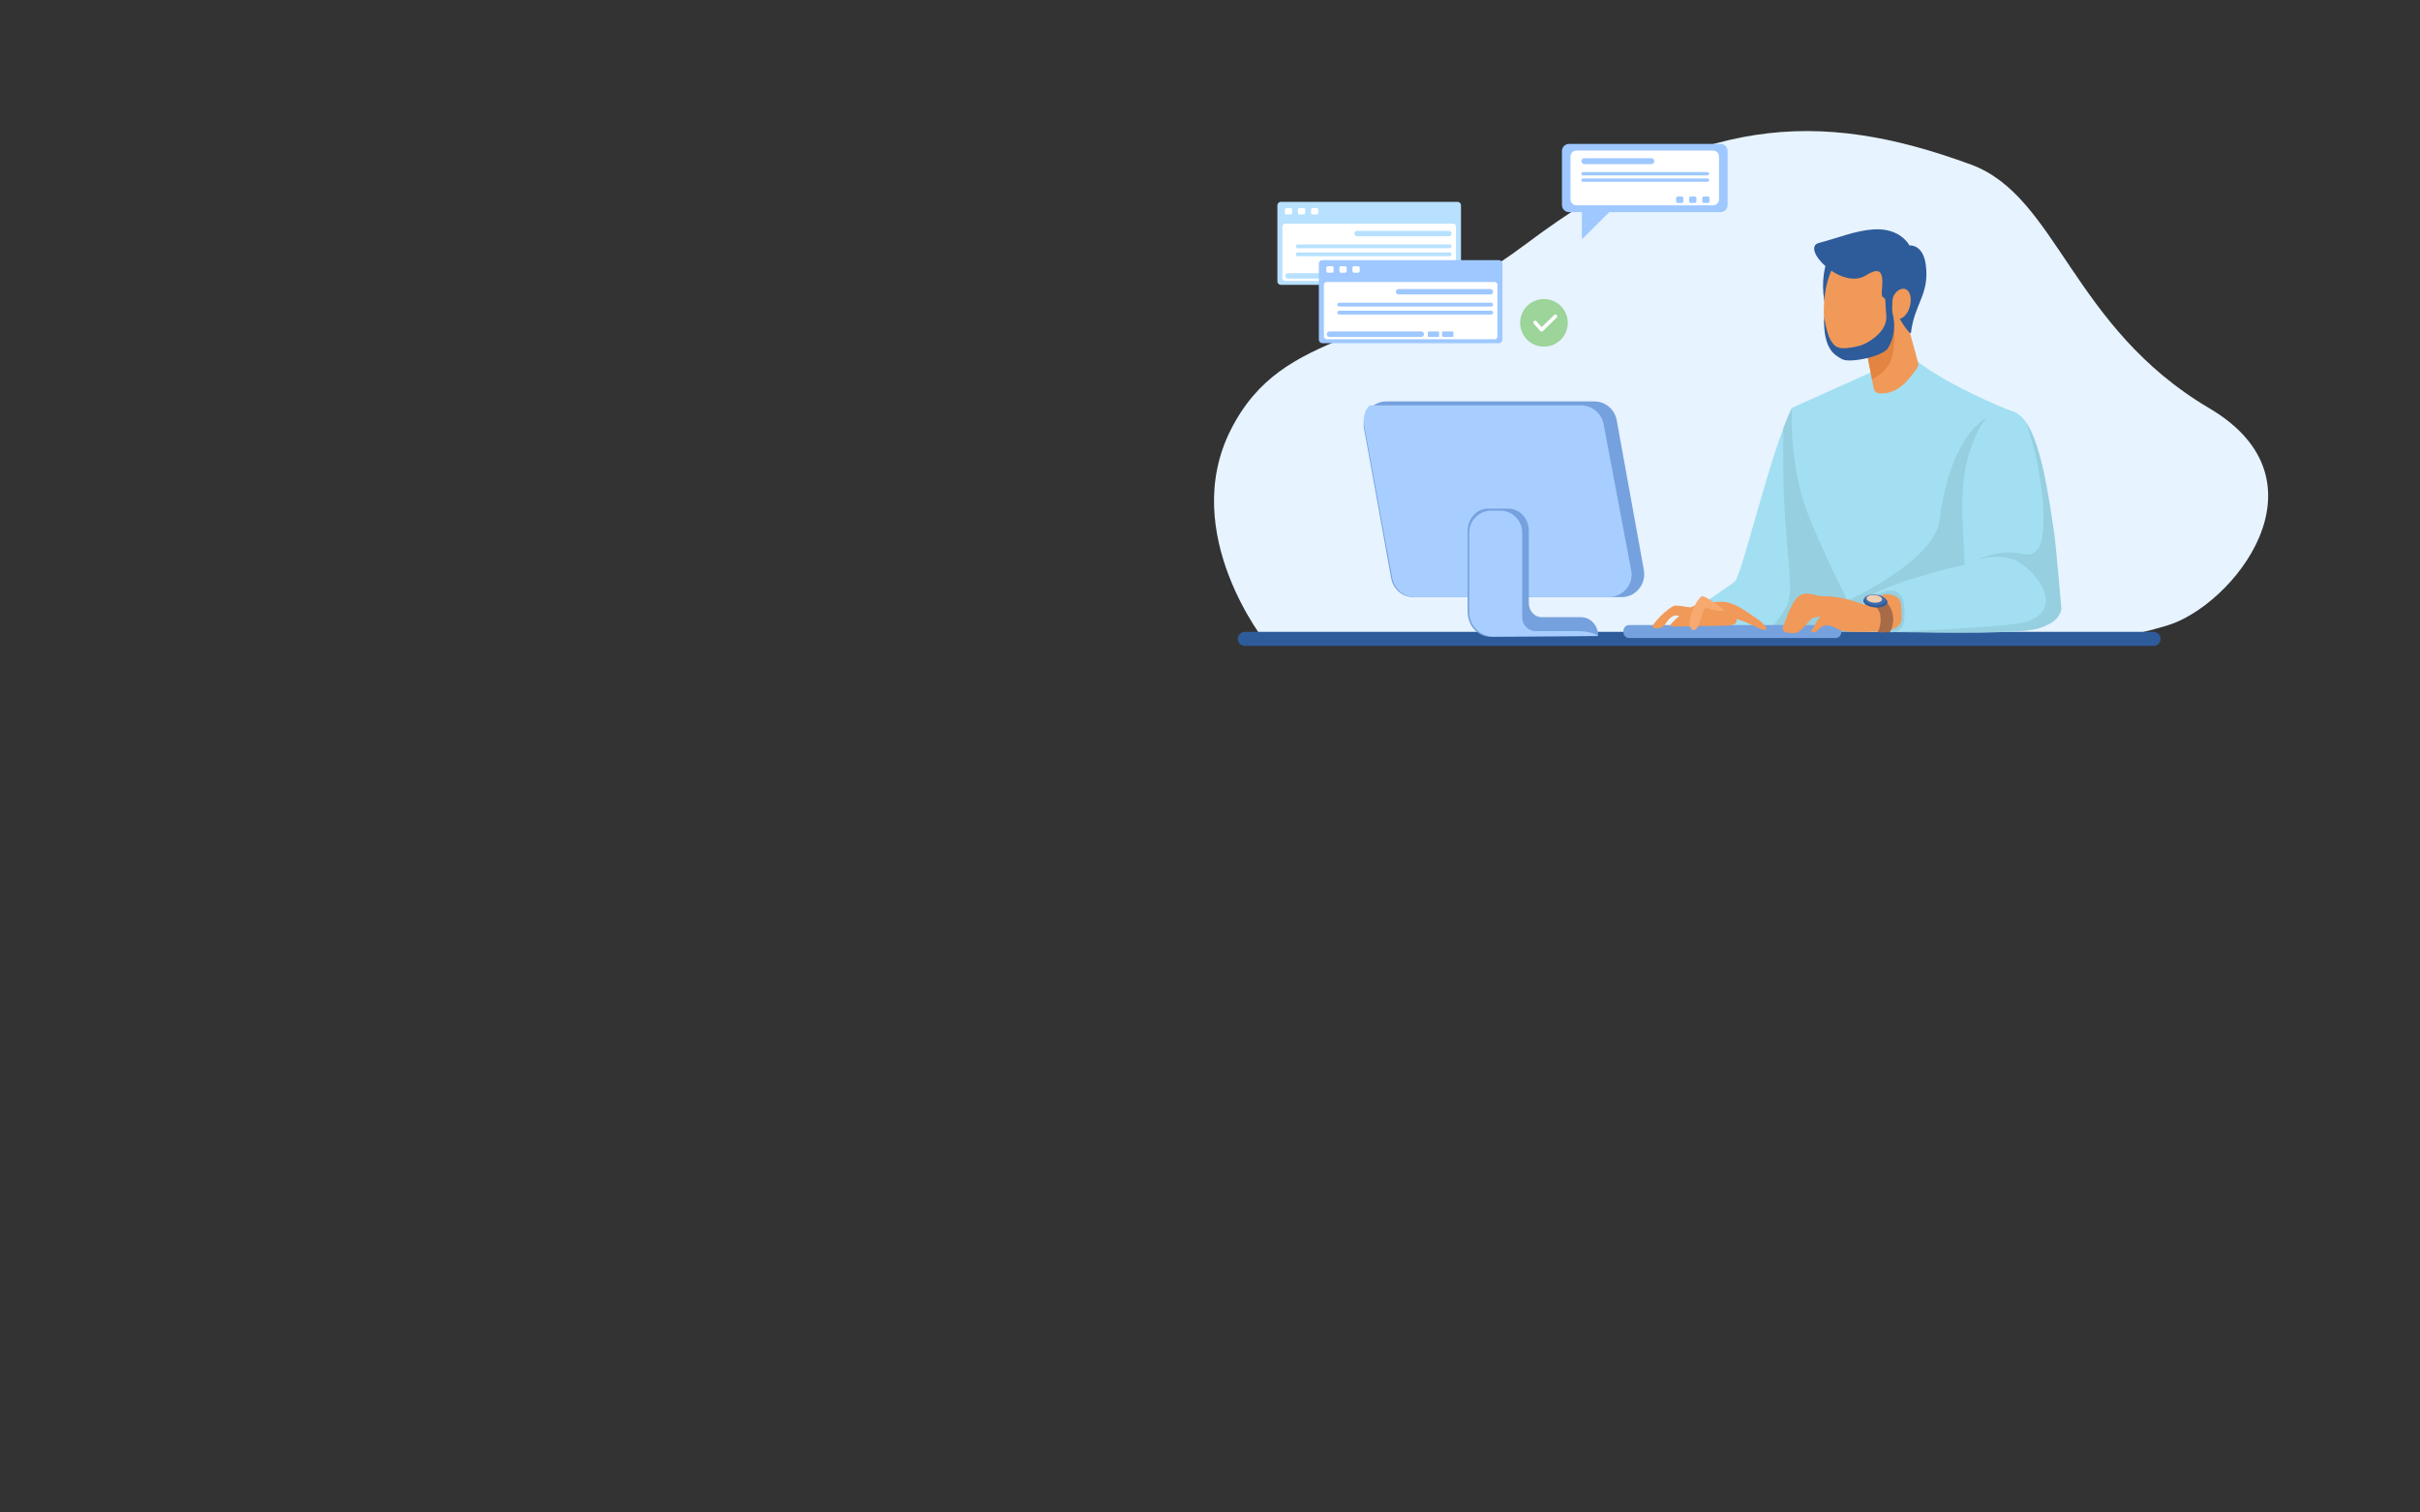 <?xml version="1.0" encoding="utf-8"?>
<!-- Generator: Adobe Illustrator 22.1.0, SVG Export Plug-In . SVG Version: 6.00 Build 0)  -->
<svg version="1.1" id="Слой_1" xmlns="http://www.w3.org/2000/svg" xmlns:xlink="http://www.w3.org/1999/xlink" x="0px" y="0px"
	 viewBox="0 0 3200 2000" style="enable-background:new 0 0 3200 2000;" xml:space="preserve">
<rect x="0" y="0" width="3200" height="2000" fill="#333333" stroke="none"/>
<style type="text/css">
	.st0{fill:#E7F3FE;}
	.st1{fill:#A2DFF2;}
	.st2{fill:#96CFE0;}
	.st3{fill:#2E5B9A;}
	.st4{fill:#F09959;}
	.st5{fill:#E38540;}
	.st6{fill:#75A1DE;}
	.st7{fill:#A86B48;}
	.st8{fill:#3E6BAB;}
	.st9{fill:#F0CEB4;}
	.st10{fill:#A8CEFF;}
	.st11{fill:#F7A96F;}
	.st12{fill:#B7E1FF;}
	.st13{fill:#FFFFFF;}
	.st14{fill:#9EC8FF;}
	.st15{fill:#9CD499;}
</style>
<g>
	<path class="st0" d="M1674.4,850.5c0,0-116.8-144.8-46.7-282.6c70.1-137.8,203.2-105.1,390-245.2
		c226.8-170.1,386.1-179.5,588.5-105.1c114.4,42,133.1,214.9,315.3,322.3c164.2,96.9,30.4,261.6-56.1,287.3
		c-86.4,25.7-144.8,25.7-144.8,25.7L1674.4,850.5z"/>
	<path class="st1" d="M2369.6,539.2c-29.1,59.2-65.7,220.8-75.7,229.7c-10,8.9-67.5,43.2-77.5,59.8c-10,16.6-5.5,11.1-1.1,12.2
		c4.4,1.1,254.7,2.2,254.7,2.2s-28.8-171.6-32.1-172.7C2434.6,669.2,2369.6,539.2,2369.6,539.2z"/>
	<path class="st2" d="M2328.2,842.3c46,0.3,94.5,0.6,121.2,0.7l-36.6-218.6c-19.5-37.8-43.2-85.2-43.2-85.2
		c-3.7,7.5-7.5,16.5-11.3,26.8c-3.8,164.2,19.9,210.2,2.1,239.5C2346.5,828.3,2333.9,838.5,2328.2,842.3z"/>
	<path class="st3" d="M2847.8,854.1H1646c-5.1,0-9.3-4.2-9.3-9.3c0-5.1,4.2-9.3,9.3-9.3h1201.7c5.1,0,9.3,4.2,9.3,9.3
		C2857.1,849.9,2852.9,854.1,2847.8,854.1z"/>
	<path class="st1" d="M2523.1,467.8c41.6,38.4,134.1,74.8,134.1,74.8s14.1,129.9,4.5,203.4c-9.6,73.5-4.3,88.5-4.3,88.5h-190.8
		c0,0-25.6-35.5-72.5-146c-29.8-70.3-24.5-149.2-24.5-149.2l116.2-52.2L2523.1,467.8z"/>
	<path class="st2" d="M2466.6,834.4h190.8c0,0-5.3-14.9,4.3-88.5c7.9-60.6-0.2-159.3-3.4-192.3l-17.4-7.4
		c-43.6,12.6-68.7,77.5-76,141c-4.9,42.5-75.3,84.3-121.4,107.3C2458.6,823.4,2466.6,834.4,2466.6,834.4z"/>
	<path class="st3" d="M2419.8,334.5c-23,51.2,4.6,98.7,3.8,96.7c-0.8-2,34.8-86.5,34.8-86.5L2419.8,334.5z"/>
	<path class="st4" d="M2507,372.4l29.2,106.6c0.8,3,0.1,6.2-1.8,8.6c-6.8,8.4-16.6,25.8-36.2,31.3c-3.8,1.1-8.5,1.4-12.3,1.4
		c-4,0-7.5-2.8-8.2-6.7L2458,412.4L2507,372.4z"/>
	<path class="st5" d="M2501.4,381.3l-10.7,4.4l-32.8,26.8l17.6,89.6C2505.4,483.5,2509.7,470.9,2501.4,381.3z"/>
	<path class="st4" d="M2505.9,419.5c-6.5,35.1-32.7,58.8-58.6,53c-25.9-5.8-38.3-28.5-35.2-74c2.4-35.7,20-74.5,45.9-68.7
		C2483.9,335.6,2512.3,384.4,2505.9,419.5z"/>
	<path class="st1" d="M2657.2,542.5c38.6,8.7,45.8,87.1,58.3,169.8c1.4,9.5,8.9,90.1,8.9,90.1s0.7,14.8-14,22.1
		c-12.6,6.3-17.7,11.1-90.8,11.8c-70.2,0.7-160.7-2.2-160.7-2.2s-0.8-26.1,6.4-38.9c10.8-19.2,121.8-46.8,132.2-48.2
		c1.5-20.7-10.2-95.5,5.9-146.2c11.1-34.9,23-53.2,37.9-57.9C2646.1,541.3,2651.4,541.3,2657.2,542.5z"/>
	<path class="st2" d="M2498.5,835.8c34.6,0.5,82.1,1,121,0.6c73.1-0.7,78.2-5.5,90.8-11.8c14.8-7.4,15.5-19.9,15.5-19.9
		s-7.5-85.7-8.9-95.2c-8.1-55.4-16.9-118.7-37.3-149.3c19.2,56.3,22.3,103.7,22.6,124c0.2,10.3-0.8,24.3-3.8,34.2
		c-3.3,10.9-11.8,17.7-25.1,14c-26.6-7.4-59.8,8.1-59.8,8.1s25.1-8.9,48.7-0.7c23.6,8.1,72.4,62,19.2,81.9
		C2665.3,827.7,2567.8,832.7,2498.5,835.8z"/>
	<path class="st2" d="M2471.1,797.7c0,0,9.8-16.7,30-16.7c20.2,0,18.7,33,15.8,43.8c-3,10.8-14.8,11.3-14.8,11.3l-43.3-2
		L2471.1,797.7z"/>
	<path class="st6" d="M2427.2,843.7h-273c-4.1,0-7.5-3.4-7.5-7.5V834c0-4.1,3.4-7.5,7.5-7.5h273c4.1,0,7.5,3.4,7.5,7.5v2.2
		C2434.7,840.3,2431.3,843.7,2427.2,843.7z"/>
	<path class="st4" d="M2465.7,799.7c-42.3-15.3-53.4-9.5-63-12.3c-23.6-6.9-29.5-1-44.8,40.9c-3,8.3,5.9,8.9,14.8,8.9
		s19.7-17.2,23.1-19.2c3.4-2,12.8-3,12.8-3s-3,0-7.4,8.9c-4.4,8.9-9.8,12.3-3,12.3s7.9-11.3,20.7-8.9c12.8,2.5,7.9,8.9,39.9,8.4
		c32-0.5,56.1,0,55.6-19.2c-0.5-18.2,1.5-27.3-15.8-30.5C2485.4,783.5,2465.7,799.7,2465.7,799.7z"/>
	<path class="st7" d="M2466.3,799.7c28.3-3.2,20,32.1,17,35s15.8,1,15.8,1s8.8-14.1,1.4-30.4c-7.4-16.2-22.1-17-22.1-17l-12.6,6.9
		L2466.3,799.7z"/>
	<path class="st3" d="M2495.8,796.6c-0.4,4.4-7.8,7.3-16.6,6.6c-8.8-0.7-15.6-4.9-15.3-9.2c0.4-4.4,7.8-7.3,16.6-6.6
		C2489.3,788.1,2496.2,792.3,2495.8,796.6z"/>
	<path class="st8" d="M2493.6,794.5c-0.3,3.9-7,6.5-14.8,5.9c-7.9-0.7-14-4.4-13.6-8.3c0.3-3.9,7-6.5,14.8-5.9
		C2487.8,786.9,2493.9,790.6,2493.6,794.5z"/>
	<path class="st9" d="M2488.7,792.7c-0.2,2.8-5,4.7-10.7,4.2c-5.7-0.5-10-3.1-9.8-5.9c0.2-2.8,5-4.7,10.7-4.2
		C2484.5,787.2,2488.9,789.9,2488.7,792.7z"/>
	<g>
		<path class="st6" d="M2144.2,789.6h-275.1c-14.5,0-26.9-10.5-29.5-24.9l-35.9-198c-3.4-18.7,10.8-35.9,29.5-35.9h275.1
			c14.5,0,26.9,10.5,29.5,24.9l35.9,198C2177.1,772.4,2162.9,789.6,2144.2,789.6z"/>
		<path class="st10" d="M2157,754.4l-36.6-193.9c-2.7-14.1-15.3-24.4-30.1-24.4h-279.5c-5.9,6.8-8.8,16.1-7,25.9l37.1,202.2
			c2.7,14.7,15.5,25.4,30.5,25.4h255.5C2146,789.6,2160.5,772.7,2157,754.4z"/>
		<path class="st6" d="M2090.7,816.1h-52.2c-9.3,0-16.9-8.3-16.9-18.5v-95.5c0-16.3-12-29.5-26.8-29.5h-27.3
			c-14.8,0-26.8,13.2-26.8,29.5V809c0,18.3,13.5,33.1,30.2,33l142.5-1C2113.4,827.2,2103.2,816.1,2090.7,816.1z"/>
		<path class="st10" d="M1942.8,704.2v105.3c0,17.1,13.3,31.1,30.1,32.4l139.1-0.9c0-2.3-11-6.4-24.5-6.4h-56.5
			c-10.1,0-18.2-8.2-18.2-18.2V704.2c0-16-13-29-29-29h-11.9C1955.8,675.2,1942.8,688.2,1942.8,704.2z"/>
	</g>
	<path class="st4" d="M2233.9,804c21-11.7,46.7-7.8,56,3.9c9.3,11.7,10.9,19.5-10.1,19.5s-63.1,1.6-70.1,0.8
		C2202.7,827.3,2233.9,804,2233.9,804z"/>
	<path class="st4" d="M2265,796.9c22.6-5.4,38,7.7,56.8,20.2c16.3,10.9,19.6,21.5,1.6,12.5c-26.5-13.2-42-14.8-42-14.8L2265,796.9z"
		/>
	<path class="st4" d="M2244.4,803.9c-11.4,0-21.4-3.6-29.4-3c-8,0.7-33.5,26.8-29.5,28.8c0.3,0.1,0.6,0.3,0.9,0.4
		c6.1,2.2,12.9-0.2,16.3-5.7c3.6-5.8,9.5-12.5,16.3-10.1c11.4,4,23.4,3.6,23.4,3.6L2244.4,803.9z"/>
	<path class="st11" d="M2237.8,832c-11.7-4.7,7-43.6,13.2-43.6s29.6,18.7,29.6,18.7s-5.5,3.1-24.1-3.1c-4.7-1.6-8.6,24.9-14,28
		C2237,835.1,2237.8,832,2237.8,832z"/>
	<path class="st3" d="M2412,419c-1.1,42.9,13.5,50.1,23.7,55.9c10.2,5.8,54.2-3.8,60.7-14.4c16.5-27.1,2.6-52.4,6.3-52
		c3.7,0.4,7.1,10.9,16.7,24.6c0.9,1.3,7.2,9.7,7.5,6.9c4.5-38.4,24.5-50.3,19.7-89.1c-3.5-28.6-21.7-26.3-21.7-26.3
		s-11.7-23.9-48.2-21.2c-24.4,1.8-46.2,11.3-71.4,17.8c-25.2,6.5,29.8,63.6,62.5,42.7c32.7-20.9,16.5,25.1,21.7,28.7
		c5.2,3.6,2.5,0.5,4.8,24c2.4,23.5-27.5,38.9-36.1,40.9c-27.4,6.4-31.9,1.9-37.9-8.4C2415.2,440.1,2412,419,2412,419z"/>
	<path class="st4" d="M2525.3,405.7c-3.1,10.8-10.8,17.8-17.1,15.6c-6.3-2.2-6.5-11-5.8-23.5c0.7-11.3,10.8-17.8,17.1-15.6
		C2525.9,384.4,2528.4,394.9,2525.3,405.7z"/>
	<g>
		<g>
			<path class="st12" d="M1927.3,376.7h-233.6c-2.5,0-4.6-2.1-4.6-4.6V271.5c0-2.5,2.1-4.6,4.6-4.6h233.6c2.5,0,4.6,2.1,4.6,4.6
				v100.5C1931.9,374.6,1929.8,376.7,1927.3,376.7z"/>
			<path class="st13" d="M1921.5,371.5h-222.1c-2.1,0-3.7-1.7-3.7-3.7v-68.3c0-2.1,1.7-3.7,3.7-3.7h222.1c2.1,0,3.7,1.7,3.7,3.7
				v68.3C1925.2,369.9,1923.6,371.5,1921.5,371.5z"/>
			<g>
				<path class="st13" d="M1706.5,283.6h-5.4c-1.1,0-2.1-0.9-2.1-2.1v-4.4c0-1.1,0.9-2.1,2.1-2.1h5.4c1.1,0,2.1,0.9,2.1,2.1v4.4
					C1708.5,282.7,1707.6,283.6,1706.5,283.6z"/>
				<path class="st13" d="M1723.8,283.6h-5.4c-1.1,0-2.1-0.9-2.1-2.1v-4.4c0-1.1,0.9-2.1,2.1-2.1h5.4c1.1,0,2.1,0.9,2.1,2.1v4.4
					C1725.8,282.7,1724.9,283.6,1723.8,283.6z"/>
				<path class="st13" d="M1741.1,283.6h-5.4c-1.1,0-2.1-0.9-2.1-2.1v-4.4c0-1.1,0.9-2.1,2.1-2.1h5.4c1.1,0,2.1,0.9,2.1,2.1v4.4
					C1743.1,282.7,1742.2,283.6,1741.1,283.6z"/>
			</g>
			<path class="st12" d="M1915.9,312.4h-121.4c-2,0-3.6-1.6-3.6-3.6c0-2,1.6-3.6,3.6-3.6h121.4c2,0,3.6,1.6,3.6,3.6
				C1919.5,310.7,1917.9,312.4,1915.9,312.4z"/>
			<path class="st12" d="M1824.5,368.4h-121.4c-2,0-3.6-1.6-3.6-3.6c0-2,1.6-3.6,3.6-3.6h121.4c2,0,3.6,1.6,3.6,3.6
				C1828.2,366.8,1826.5,368.4,1824.5,368.4z"/>
			<path class="st12" d="M1846.9,368.4h-12.6c-0.7,0-1.2-0.6-1.2-1.2v-4.8c0-0.7,0.6-1.2,1.2-1.2h12.6c0.7,0,1.2,0.6,1.2,1.2v4.8
				C1848.2,367.9,1847.6,368.4,1846.9,368.4z"/>
			<path class="st12" d="M1865.9,368.4h-12.6c-0.7,0-1.2-0.6-1.2-1.2v-4.8c0-0.7,0.6-1.2,1.2-1.2h12.6c0.7,0,1.2,0.6,1.2,1.2v4.8
				C1867.1,367.9,1866.5,368.4,1865.9,368.4z"/>
			<path class="st12" d="M1917,328.2H1716c-1.4,0-2.5-1.1-2.5-2.5c0-1.4,1.1-2.5,2.5-2.5H1917c1.4,0,2.5,1.1,2.5,2.5
				C1919.5,327.1,1918.4,328.2,1917,328.2z"/>
			<path class="st12" d="M1917,338.8H1716c-1.4,0-2.5-1.1-2.5-2.5s1.1-2.5,2.5-2.5H1917c1.4,0,2.5,1.1,2.5,2.5
				S1918.4,338.8,1917,338.8z"/>
		</g>
		<g>
			<path class="st14" d="M1982.1,453.8h-233.6c-2.5,0-4.6-2.1-4.6-4.6V348.6c0-2.5,2.1-4.6,4.6-4.6h233.6c2.5,0,4.6,2.1,4.6,4.6
				v100.5C1986.7,451.7,1984.7,453.8,1982.1,453.8z"/>
			<path class="st13" d="M1976.4,448.6h-222.1c-2.1,0-3.7-1.7-3.7-3.7v-68.3c0-2.1,1.7-3.7,3.7-3.7h222.1c2.1,0,3.7,1.7,3.7,3.7
				v68.3C1980.1,446.9,1978.4,448.6,1976.4,448.6z"/>
			<g>
				<path class="st13" d="M1761.3,360.6h-5.4c-1.1,0-2.1-0.9-2.1-2.1v-4.4c0-1.1,0.9-2.1,2.1-2.1h5.4c1.1,0,2.1,0.9,2.1,2.1v4.4
					C1763.4,359.7,1762.5,360.6,1761.3,360.6z"/>
				<path class="st13" d="M1778.6,360.6h-5.4c-1.1,0-2.1-0.9-2.1-2.1v-4.4c0-1.1,0.9-2.1,2.1-2.1h5.4c1.1,0,2.1,0.9,2.1,2.1v4.4
					C1780.7,359.7,1779.8,360.6,1778.6,360.6z"/>
				<path class="st13" d="M1795.9,360.6h-5.4c-1.1,0-2.1-0.9-2.1-2.1v-4.4c0-1.1,0.9-2.1,2.1-2.1h5.4c1.1,0,2.1,0.9,2.1,2.1v4.4
					C1798,359.7,1797.1,360.6,1795.9,360.6z"/>
			</g>
			<path class="st14" d="M1970.8,389.4h-121.4c-2,0-3.6-1.6-3.6-3.6c0-2,1.6-3.6,3.6-3.6h121.4c2,0,3.6,1.6,3.6,3.6
				C1974.4,387.8,1972.8,389.4,1970.8,389.4z"/>
			<path class="st14" d="M1879.4,445.5H1758c-2,0-3.6-1.6-3.6-3.6c0-2,1.6-3.6,3.6-3.6h121.4c2,0,3.6,1.6,3.6,3.6
				C1883.1,443.9,1881.4,445.5,1879.4,445.5z"/>
			<path class="st14" d="M1901.8,445.5h-12.6c-0.7,0-1.2-0.6-1.2-1.2v-4.8c0-0.7,0.6-1.2,1.2-1.2h12.6c0.7,0,1.2,0.6,1.2,1.2v4.8
				C1903,444.9,1902.5,445.5,1901.8,445.5z"/>
			<path class="st14" d="M1920.7,445.5h-12.6c-0.7,0-1.2-0.6-1.2-1.2v-4.8c0-0.7,0.6-1.2,1.2-1.2h12.6c0.7,0,1.2,0.6,1.2,1.2v4.8
				C1922,444.9,1921.4,445.5,1920.7,445.5z"/>
			<path class="st14" d="M1971.9,405.3h-201.1c-1.4,0-2.5-1.1-2.5-2.5c0-1.4,1.1-2.5,2.5-2.5h201.1c1.4,0,2.5,1.1,2.5,2.5
				C1974.4,404.2,1973.3,405.3,1971.9,405.3z"/>
			<path class="st14" d="M1971.9,415.9h-201.1c-1.4,0-2.5-1.1-2.5-2.5c0-1.4,1.1-2.5,2.5-2.5h201.1c1.4,0,2.5,1.1,2.5,2.5
				C1974.4,414.8,1973.3,415.9,1971.9,415.9z"/>
		</g>
	</g>
	<g>
		<path class="st15" d="M2073.1,426.9c0,17.4-14.1,31.5-31.5,31.5c-17.4,0-31.5-14.1-31.5-31.5c0-17.4,14.1-31.5,31.5-31.5
			C2059,395.4,2073.1,409.5,2073.1,426.9z"/>
		<g>
			<path class="st13" d="M2038.5,438.5C2038.5,438.5,2038.4,438.5,2038.5,438.5c-0.7,0-1.4-0.3-1.8-0.8l-8.6-9.7
				c-0.9-1-0.8-2.5,0.2-3.4c1-0.9,2.5-0.8,3.4,0.2l6.9,7.8l16.5-16.1c0.9-0.9,2.5-0.9,3.4,0c0.9,0.9,0.9,2.5,0,3.4l-18.3,17.9
				C2039.7,438.3,2039.1,438.5,2038.5,438.5z"/>
		</g>
	</g>
	<g>
		<path class="st14" d="M2275.1,280.5h-200.4c-5.1,0-9.3-4.2-9.3-9.3v-71.6c0-5.1,4.2-9.3,9.3-9.3h200.4c5.1,0,9.3,4.2,9.3,9.3v71.6
			C2284.5,276.3,2280.3,280.5,2275.1,280.5z"/>
		<path class="st14" d="M2091.8,266.8v49.8l57.4-57.4C2149.2,259.2,2093,266.8,2091.8,266.8z"/>
		<path class="st13" d="M2265.2,271.5h-180.6c-4.4,0-7.9-3.6-7.9-7.9V207c0-4.4,3.6-7.9,7.9-7.9h180.6c4.4,0,7.9,3.6,7.9,7.9v56.6
			C2273.1,267.9,2269.6,271.5,2265.2,271.5z"/>
		<path class="st14" d="M2183.7,217h-88.7c-2.1,0-3.9-1.8-3.9-3.9c0-2.1,1.8-3.9,3.9-3.9h88.7c2.1,0,3.9,1.8,3.9,3.9
			C2187.5,215.3,2185.8,217,2183.7,217z"/>
		<path class="st14" d="M2257.8,231.9h-164.6c-1.2,0-2.2-1-2.2-2.2v0c0-1.2,1-2.2,2.2-2.2h164.6c1.2,0,2.2,1,2.2,2.2v0
			C2259.9,230.9,2259,231.9,2257.8,231.9z"/>
		<path class="st14" d="M2257.8,240.4h-164.6c-1.2,0-2.2-1-2.2-2.2v0c0-1.2,1-2.2,2.2-2.2h164.6c1.2,0,2.2,1,2.2,2.2v0
			C2259.9,239.4,2259,240.4,2257.8,240.4z"/>
		<g>
			<path class="st14" d="M2223.8,268.4h-5.4c-1.1,0-2.1-0.9-2.1-2.1v-4.4c0-1.1,0.9-2.1,2.1-2.1h5.4c1.1,0,2.1,0.9,2.1,2.1v4.4
				C2225.8,267.5,2224.9,268.4,2223.8,268.4z"/>
			<path class="st14" d="M2241.1,268.4h-5.4c-1.1,0-2.1-0.9-2.1-2.1v-4.4c0-1.1,0.9-2.1,2.1-2.1h5.4c1.1,0,2.1,0.9,2.1,2.1v4.4
				C2243.1,267.5,2242.2,268.4,2241.1,268.4z"/>
			<path class="st14" d="M2258.4,268.4h-5.4c-1.1,0-2.1-0.9-2.1-2.1v-4.4c0-1.1,0.9-2.1,2.1-2.1h5.4c1.1,0,2.1,0.9,2.1,2.1v4.4
				C2260.4,267.5,2259.5,268.4,2258.4,268.4z"/>
		</g>
	</g>
</g>
</svg>
